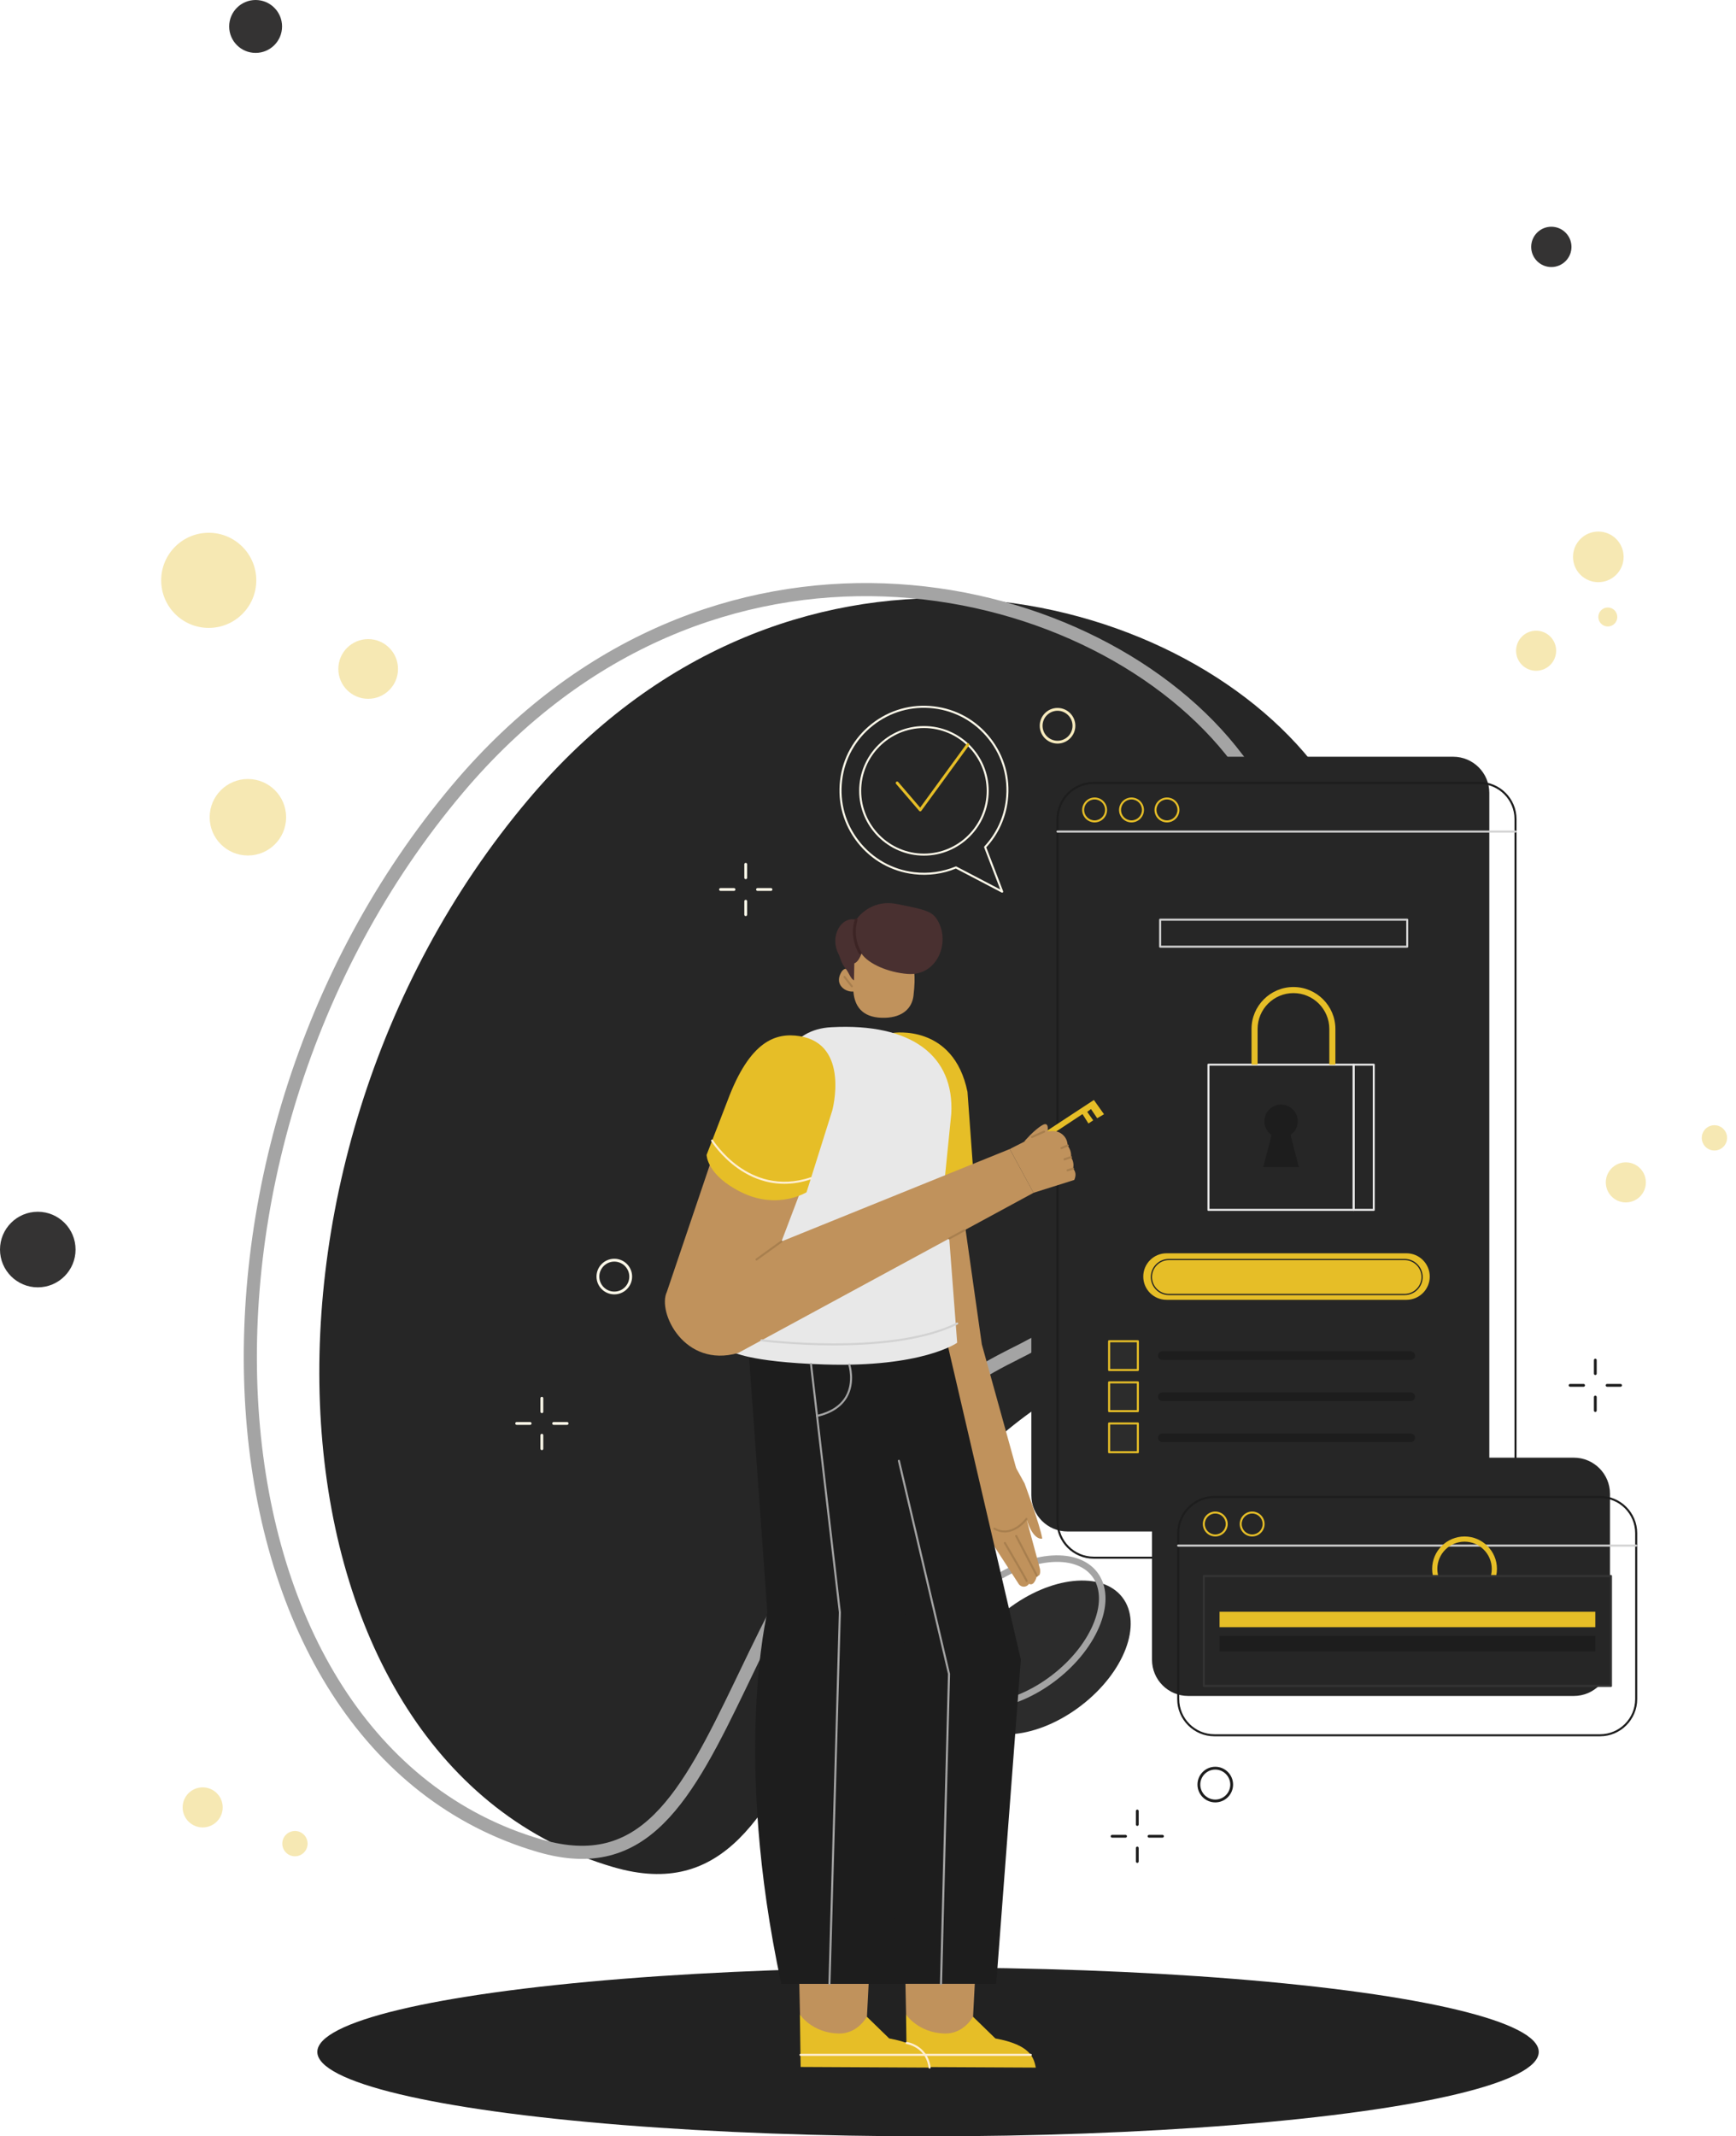 <svg width="265" height="326" viewBox="0 0 265 326" fill="none" xmlns="http://www.w3.org/2000/svg">
<ellipse cx="141.664" cy="313.121" rx="93.225" ry="12.879" fill="#222222"/>
<path d="M200.158 116.132C226.176 148.395 212.557 187.039 166.275 210.107C120.63 232.866 127.412 294.77 93.629 284.92C39.773 269.216 33.072 178.381 80.647 122.013C119.565 75.885 177.7 88.284 200.158 116.132Z" fill="#262626"/>
<path d="M154.296 206.905L154.296 206.906C131.758 218.143 121.831 238.786 113.751 255.586C113.522 256.061 113.296 256.533 113.07 257.001C108.932 265.59 105.258 272.94 100.577 277.568C98.261 279.859 95.727 281.449 92.799 282.19C89.87 282.932 86.466 282.845 82.376 281.653C56.006 273.964 41.009 247.828 38.566 216.332C36.125 184.863 46.269 148.325 69.879 120.351L69.879 120.351C108.357 74.744 165.749 87.052 187.847 114.453C200.661 130.343 203.662 147.709 197.855 163.924C192.031 180.183 177.289 195.445 154.296 206.905Z" stroke="#A4A4A4" stroke-width="2"/>
<path d="M152.981 136.069L150.375 129.273C152.157 127.357 153.368 124.884 153.694 122.091C154.519 115.102 149.52 108.767 142.532 107.95C135.543 107.126 129.208 112.124 128.391 119.113C127.566 126.102 132.565 132.437 139.553 133.254C141.796 133.521 143.973 133.18 145.918 132.37L152.981 136.069Z" fill="#262626"/>
<path d="M152.982 136.217C152.959 136.217 152.93 136.209 152.907 136.202L145.911 132.54C143.906 133.365 141.7 133.662 139.531 133.402C136.107 133.001 133.047 131.285 130.916 128.582C128.784 125.878 127.826 122.507 128.235 119.083C128.636 115.659 130.352 112.599 133.055 110.467C135.758 108.336 139.13 107.378 142.554 107.786C145.978 108.187 149.038 109.903 151.169 112.606C153.301 115.31 154.259 118.682 153.85 122.105C153.531 124.816 152.395 127.304 150.553 129.302L153.13 136.009C153.152 136.068 153.137 136.135 153.086 136.18C153.056 136.209 153.019 136.217 152.982 136.217ZM145.918 132.214C145.941 132.214 145.97 132.221 145.993 132.228L152.692 135.734L150.234 129.325C150.211 129.273 150.226 129.206 150.263 129.161C152.098 127.193 153.227 124.742 153.546 122.068C153.94 118.726 153.011 115.436 150.924 112.799C148.837 110.163 145.859 108.492 142.517 108.098C139.175 107.705 135.885 108.633 133.248 110.72C130.611 112.799 128.94 115.785 128.547 119.127C128.153 122.469 129.081 125.76 131.168 128.396C133.248 131.033 136.234 132.704 139.576 133.097C141.715 133.35 143.891 133.045 145.866 132.228C145.881 132.221 145.896 132.214 145.918 132.214Z" fill="#FCF8E9"/>
<path d="M165.051 260.257C171.634 255.196 174.446 247.81 171.333 243.76C168.219 239.71 160.359 240.529 153.776 245.59C147.193 250.651 144.381 258.037 147.494 262.087C150.608 266.137 158.468 265.317 165.051 260.257Z" fill="#2C2C2C"/>
<path d="M167.092 240.22C168.503 242.056 168.618 244.712 167.516 247.607C166.417 250.493 164.132 253.533 160.902 256.016C157.671 258.499 154.146 259.927 151.075 260.247C147.994 260.568 145.457 259.774 144.046 257.938C142.634 256.102 142.519 253.446 143.621 250.551C144.72 247.666 147.006 244.626 150.236 242.142C153.466 239.659 156.991 238.232 160.062 237.912C163.143 237.59 165.68 238.384 167.092 240.22Z" stroke="#A4A4A4"/>
<g filter="url(#filter0_d)">
<path d="M225.826 237.7H166.952C163.907 237.7 161.434 235.226 161.434 232.181V124.995C161.434 121.95 163.907 119.477 166.952 119.477H225.826C228.871 119.477 231.344 121.95 231.344 124.995V232.181C231.344 235.226 228.871 237.7 225.826 237.7Z" fill="#262626"/>
</g>
<path d="M225.825 237.855H166.952C163.825 237.855 161.277 235.308 161.277 232.181V124.995C161.277 121.868 163.825 119.32 166.952 119.32H225.825C228.952 119.32 231.499 121.868 231.499 124.995V232.181C231.499 235.308 228.952 237.855 225.825 237.855ZM166.952 119.632C163.996 119.632 161.589 122.039 161.589 124.995V232.181C161.589 235.137 163.996 237.543 166.952 237.543H225.825C228.781 237.543 231.188 235.137 231.188 232.181V124.995C231.188 122.039 228.781 119.632 225.825 119.632H166.952Z" fill="#1D1D1D"/>
<path d="M214.699 198.351H178.07C176.109 198.351 174.52 196.762 174.52 194.801C174.52 192.84 176.109 191.251 178.07 191.251H214.699C216.66 191.251 218.25 192.84 218.25 194.801C218.25 196.762 216.66 198.351 214.699 198.351Z" fill="#E6BE27"/>
<path d="M214.409 197.631H178.433C176.91 197.631 175.67 196.39 175.67 194.868C175.67 193.345 176.91 192.105 178.433 192.105H214.409C215.932 192.105 217.172 193.345 217.172 194.868C217.172 196.39 215.939 197.631 214.409 197.631ZM178.433 192.291C177.014 192.291 175.856 193.449 175.856 194.868C175.856 196.286 177.014 197.445 178.433 197.445H214.409C215.828 197.445 216.986 196.286 216.986 194.868C216.986 193.449 215.828 192.291 214.409 192.291H178.433Z" fill="#222222"/>
<path d="M214.811 144.617H177.096C177.007 144.617 176.94 144.55 176.94 144.461V140.346C176.94 140.257 177.007 140.19 177.096 140.19H214.811C214.9 140.19 214.967 140.257 214.967 140.346V144.461C214.959 144.542 214.892 144.617 214.811 144.617ZM177.252 144.305H214.655V140.502H177.252V144.305Z" fill="#D2D2D2"/>
<path d="M231.343 127.052H161.426C161.336 127.052 161.27 126.985 161.27 126.896C161.27 126.807 161.336 126.74 161.426 126.74H231.343C231.432 126.74 231.499 126.807 231.499 126.896C231.499 126.985 231.432 127.052 231.343 127.052Z" fill="#D2D2D2"/>
<path d="M167.093 125.5C166.046 125.5 165.191 124.646 165.191 123.598C165.191 122.551 166.046 121.697 167.093 121.697C168.14 121.697 168.994 122.551 168.994 123.598C168.994 124.646 168.14 125.5 167.093 125.5ZM167.093 121.994C166.216 121.994 165.496 122.707 165.496 123.591C165.496 124.475 166.209 125.188 167.093 125.188C167.969 125.188 168.69 124.475 168.69 123.591C168.69 122.707 167.969 121.994 167.093 121.994Z" fill="#E6BE27"/>
<path d="M172.723 125.5C171.675 125.5 170.821 124.646 170.821 123.598C170.821 122.551 171.675 121.697 172.723 121.697C173.77 121.697 174.624 122.551 174.624 123.598C174.624 124.646 173.77 125.5 172.723 125.5ZM172.723 121.994C171.846 121.994 171.126 122.707 171.126 123.591C171.126 124.475 171.839 125.188 172.723 125.188C173.599 125.188 174.319 124.475 174.319 123.591C174.319 122.707 173.599 121.994 172.723 121.994Z" fill="#E6BE27"/>
<path d="M178.137 125.5C177.089 125.5 176.235 124.646 176.235 123.598C176.235 122.551 177.089 121.697 178.137 121.697C179.184 121.697 180.038 122.551 180.038 123.598C180.038 124.646 179.184 125.5 178.137 125.5ZM178.137 121.994C177.26 121.994 176.54 122.707 176.54 123.591C176.54 124.475 177.253 125.188 178.137 125.188C179.013 125.188 179.733 124.475 179.733 123.591C179.733 122.707 179.013 121.994 178.137 121.994Z" fill="#E6BE27"/>
<path d="M206.633 184.782H184.471C184.382 184.782 184.315 184.715 184.315 184.626V162.471C184.315 162.382 184.382 162.315 184.471 162.315H206.633C206.723 162.315 206.789 162.382 206.789 162.471V184.633C206.789 184.715 206.715 184.782 206.633 184.782ZM184.627 184.47H206.478V162.62H184.627V184.47Z" fill="#E8E8E8"/>
<path d="M209.701 184.782H206.634C206.544 184.782 206.478 184.715 206.478 184.626V162.471C206.478 162.382 206.544 162.315 206.634 162.315H209.701C209.79 162.315 209.857 162.382 209.857 162.471V184.633C209.857 184.715 209.79 184.782 209.701 184.782ZM206.789 184.47H209.552V162.62H206.789V184.47Z" fill="#E8E8E8"/>
<path d="M203.855 162.471H202.92V157.02C202.92 154.004 200.469 151.546 197.446 151.546C194.423 151.546 191.972 153.997 191.972 157.02V162.464H191.044V157.02C191.044 153.492 193.918 150.618 197.446 150.618C200.974 150.618 203.848 153.492 203.848 157.02V162.471H203.855Z" fill="#E6BE27"/>
<path d="M197.18 173.263C197.834 172.773 198.257 171.986 198.257 171.102C198.257 169.609 197.046 168.398 195.554 168.398C194.061 168.398 192.85 169.609 192.85 171.102C192.85 171.986 193.273 172.765 193.927 173.263L192.635 178.261H195.554H198.472L197.18 173.263Z" fill="#1D1D1D"/>
<path d="M198.464 178.409H192.634C192.59 178.409 192.538 178.387 192.508 178.35C192.478 178.313 192.471 178.261 192.478 178.216L193.741 173.322C193.065 172.78 192.686 171.978 192.686 171.101C192.686 169.527 193.971 168.242 195.546 168.242C197.12 168.242 198.405 169.527 198.405 171.101C198.405 171.97 198.019 172.772 197.35 173.322L198.613 178.216C198.628 178.261 198.613 178.313 198.583 178.35C198.561 178.387 198.516 178.409 198.464 178.409ZM192.835 178.098H198.264L197.024 173.292C197.009 173.233 197.031 173.166 197.083 173.129C197.729 172.646 198.101 171.903 198.101 171.094C198.101 169.69 196.957 168.546 195.553 168.546C194.149 168.546 193.006 169.69 193.006 171.094C193.006 171.903 193.377 172.639 194.023 173.129C194.075 173.166 194.097 173.233 194.083 173.292L192.835 178.098Z" fill="#262626"/>
<path d="M215.346 207.523H177.431C177.067 207.523 176.777 207.234 176.777 206.87C176.777 206.506 177.067 206.216 177.431 206.216H215.346C215.71 206.216 215.999 206.506 215.999 206.87C215.999 207.234 215.71 207.523 215.346 207.523Z" fill="#1D1D1D"/>
<path d="M215.346 213.792H177.431C177.067 213.792 176.777 213.502 176.777 213.138C176.777 212.774 177.067 212.484 177.431 212.484H215.346C215.71 212.484 215.999 212.774 215.999 213.138C215.999 213.502 215.71 213.792 215.346 213.792Z" fill="#1D1D1D"/>
<path d="M215.346 220.067H177.431C177.067 220.067 176.777 219.778 176.777 219.414C176.777 219.05 177.067 218.76 177.431 218.76H215.346C215.71 218.76 215.999 219.05 215.999 219.414C215.999 219.77 215.71 220.067 215.346 220.067Z" fill="#1D1D1D"/>
<path d="M173.695 204.672H169.306V209.061H173.695V204.672Z" fill="#2C2C2C"/>
<path d="M173.695 209.217H169.305C169.216 209.217 169.149 209.15 169.149 209.061V204.671C169.149 204.582 169.216 204.515 169.305 204.515H173.695C173.784 204.515 173.851 204.582 173.851 204.671V209.061C173.851 209.15 173.776 209.217 173.695 209.217ZM169.461 208.905H173.539V204.827H169.461V208.905Z" fill="#E6BE27"/>
<path d="M173.695 210.948H169.306V215.337H173.695V210.948Z" fill="#2C2C2C"/>
<path d="M173.695 215.492H169.305C169.216 215.492 169.149 215.426 169.149 215.336V210.947C169.149 210.858 169.216 210.791 169.305 210.791H173.695C173.784 210.791 173.851 210.858 173.851 210.947V215.336C173.851 215.418 173.776 215.492 173.695 215.492ZM169.461 215.18H173.539V211.103H169.461V215.18Z" fill="#E6BE27"/>
<path d="M173.695 217.216H169.306V221.605H173.695V217.216Z" fill="#2C2C2C"/>
<path d="M173.695 221.761H169.305C169.216 221.761 169.149 221.694 169.149 221.605V217.215C169.149 217.126 169.216 217.059 169.305 217.059H173.695C173.784 217.059 173.851 217.126 173.851 217.215V221.605C173.851 221.694 173.776 221.761 173.695 221.761ZM169.461 221.449H173.539V217.371H169.461V221.449Z" fill="#E6BE27"/>
<path d="M152.959 220.142L156.397 226.358C156.397 226.358 158.752 232.678 159.101 234.788C159.101 234.788 157.742 235.226 156.687 231.772L158.752 239.422C158.752 239.422 158.952 240.625 158.284 240.455C158.284 240.455 157.927 242.155 157.073 241.687C156.709 242.267 155.87 242.274 155.499 241.702L144.484 224.739L152.959 220.142Z" fill="#C0925C"/>
<path d="M146.111 178.588L149.877 205.154L155.12 224.048L149.379 231.156L137.214 198.009L146.111 178.588Z" fill="#C0925C"/>
<path d="M136.308 157.621C136.308 157.621 145.547 156.158 147.686 166.623L148.629 179.553C148.629 179.553 137.11 186.72 137.229 186.371C137.347 186.022 136.308 157.621 136.308 157.621Z" fill="#E6BE27"/>
<path d="M157.52 174.065L166.982 167.856L168.526 170.032L167.487 170.641L166.536 169.237L165.964 169.675L166.878 170.96L166.15 171.443L165.244 170.01L157.98 174.807L157.52 174.065Z" fill="#E6BE27"/>
<path d="M148.361 311.122L149.134 296.357L138.149 299.44L138.313 307.401L140.467 314.613L147.322 314.294L148.361 311.122Z" fill="#C0925C"/>
<path d="M138.424 315.415L158.113 315.512C157.809 313.967 157.267 312.036 151.942 311.063L148.533 307.75C148.533 307.75 147.114 310.409 144.173 310.313C140.103 310.186 138.306 307.401 138.306 307.401L138.424 315.415Z" fill="#E6BE27"/>
<path d="M157.348 313.722H138.394C138.305 313.722 138.238 313.655 138.238 313.566C138.238 313.477 138.305 313.41 138.394 313.41H157.348C157.437 313.41 157.504 313.477 157.504 313.566C157.504 313.655 157.437 313.722 157.348 313.722Z" fill="#FFEFD3"/>
<path d="M144.485 204.486L155.833 253.251L152.075 302.73H136.189L132.921 230.681L128.947 203.557L144.485 204.486Z" fill="#1D1D1D"/>
<path d="M132.164 311.122L132.929 296.357L121.944 299.44L122.115 307.401L124.262 314.613L131.124 314.294L132.164 311.122Z" fill="#C0925C"/>
<path d="M122.218 315.415L141.907 315.512C141.603 313.967 141.061 312.036 135.736 311.063L132.327 307.75C132.327 307.75 130.908 310.409 127.967 310.313C123.897 310.186 122.1 307.401 122.1 307.401L122.218 315.415Z" fill="#E6BE27"/>
<path d="M117.132 246.04C117.132 246.04 111.784 267.979 119.263 302.737H136.189L138.15 246.983L136.405 201.894L113.834 199.97L117.132 246.04Z" fill="#1D1D1D"/>
<path d="M146.111 204.902C146.111 204.902 140.816 208.704 125.798 208.214C114.153 207.835 111.791 206.253 111.791 206.253L116.284 170.99C118.275 162.182 120.689 157.064 126.92 156.752C139.226 156.091 145.695 161.157 145.212 169.958L144.21 179.932L146.111 204.902Z" fill="#E8E8E8"/>
<path d="M139.064 146.978C139.495 147.372 139.829 148.702 139.443 151.947C139.212 153.886 137.764 155.222 135.15 155.312C132.053 155.416 130.486 153.967 130.27 151.308C129.082 151.427 127.389 150.313 128.347 148.486C129.178 146.897 130.322 148.687 130.322 148.687L130.389 145.783C131.362 144.572 137.898 142.478 139.064 146.978Z" fill="#C0925C"/>
<path d="M130.411 147.001C130.411 147.001 131.005 146.897 131.51 145.523C132.595 147.12 135.625 148.39 138.514 148.62C142.896 148.976 144.931 144.223 143.364 140.918C142.532 139.165 141.834 138.905 136.888 137.947C132.706 137.138 130.686 140.368 130.686 140.368C128.473 139.715 126.512 142.879 128.064 145.701C128.398 146.533 128.384 146.889 129.104 147.825C129.631 148.508 129.81 149.281 130.359 149.608L130.411 147.001Z" fill="#493030"/>
<path d="M130.04 150.67C129.995 150.67 129.951 150.647 129.913 150.61L128.792 149.169C128.74 149.103 128.755 149.006 128.822 148.954C128.889 148.902 128.985 148.917 129.037 148.984L130.159 150.425C130.211 150.491 130.196 150.588 130.129 150.64C130.107 150.662 130.069 150.67 130.04 150.67Z" fill="#A87F4E"/>
<path d="M131.302 145.619C131.235 145.619 131.16 145.582 131.123 145.523C131.064 145.426 129.601 143.213 130.477 140.309C130.514 140.198 130.633 140.131 130.745 140.161C130.856 140.198 130.923 140.316 130.893 140.428C130.076 143.131 131.465 145.248 131.48 145.27C131.547 145.367 131.517 145.508 131.42 145.575C131.383 145.604 131.346 145.619 131.302 145.619Z" fill="#3C2424"/>
<path d="M109.355 174.807L101.787 197.163C100.324 200.237 104.439 208.816 112.668 206.469L157.772 182.019L154.14 175.342L119.293 189.446L123.288 178.922L109.355 174.807Z" fill="#C0925C"/>
<path d="M122.055 158.112C118.498 157.554 114.495 158.713 111.041 168.004L107.862 176.233C107.862 176.233 107.862 179.33 113.165 181.937C118.735 184.678 123.117 181.937 123.117 181.937L127.046 169.46C127.046 169.46 129.794 159.33 122.055 158.112Z" fill="#E6BE27"/>
<path d="M154.14 175.342L159.391 172.676L160.586 172.594C161.871 172.505 162.97 173.522 162.97 174.807C162.97 174.807 163.639 175.632 163.483 176.575C163.483 176.575 164.07 177.362 163.795 178.335C163.795 178.335 164.5 178.885 163.988 180.058L157.764 182.019L154.14 175.342Z" fill="#C0925C"/>
<path d="M119.717 180.645C118.929 180.645 118.15 180.563 117.385 180.407C115.714 180.058 114.102 179.338 112.587 178.261C110.01 176.426 108.584 174.161 108.569 174.139C108.524 174.065 108.546 173.968 108.621 173.923C108.695 173.879 108.792 173.901 108.836 173.975C108.851 173.998 110.247 176.218 112.78 178.016C115.105 179.665 118.9 181.291 123.75 179.65C123.831 179.62 123.92 179.665 123.943 179.746C123.972 179.828 123.928 179.917 123.846 179.939C122.45 180.415 121.068 180.645 119.717 180.645Z" fill="#FFEFD3"/>
<path d="M127.299 205.31C121.194 205.31 116.278 204.686 116.226 204.679C116.144 204.671 116.077 204.59 116.092 204.508C116.099 204.426 116.181 204.367 116.263 204.374C116.315 204.382 121.217 204.998 127.299 204.998C127.322 204.998 127.344 204.998 127.366 204.998C133.003 204.991 140.816 204.441 146.045 201.827C146.119 201.79 146.216 201.819 146.253 201.894C146.29 201.968 146.26 202.064 146.186 202.102C143.847 203.268 140.816 204.129 137.177 204.664C134.273 205.087 130.968 205.303 127.366 205.31C127.344 205.31 127.322 205.31 127.299 205.31Z" fill="#D2D2D2"/>
<path d="M126.615 302.886C126.608 302.886 126.608 302.886 126.615 302.886C126.526 302.886 126.459 302.811 126.459 302.73L128.048 246.047L123.644 208.154C123.637 208.073 123.696 207.991 123.778 207.984C123.86 207.976 123.941 208.036 123.949 208.117L128.36 246.025C128.36 246.032 128.36 246.04 128.36 246.047L126.771 302.745C126.764 302.819 126.697 302.886 126.615 302.886Z" fill="#A4A4A4"/>
<path d="M141.151 313.722H122.197C122.108 313.722 122.041 313.655 122.041 313.566C122.041 313.477 122.108 313.41 122.197 313.41H141.151C141.24 313.41 141.307 313.477 141.307 313.566C141.307 313.655 141.232 313.722 141.151 313.722Z" fill="#FFEFD3"/>
<path d="M141.908 315.668C141.834 315.668 141.767 315.608 141.752 315.534C141.581 314.212 140.965 313.194 139.917 312.526C139.13 312.021 138.38 311.91 138.373 311.91C138.291 311.895 138.231 311.82 138.239 311.731C138.254 311.65 138.328 311.59 138.417 311.598C138.447 311.605 139.234 311.716 140.073 312.251C140.853 312.749 141.834 313.714 142.064 315.489C142.071 315.571 142.012 315.653 141.93 315.66C141.923 315.668 141.915 315.668 141.908 315.668Z" fill="#FFEFD3"/>
<path d="M143.639 302.886C143.549 302.886 143.483 302.811 143.483 302.73L144.708 255.45L137.066 222.949C137.043 222.867 137.095 222.786 137.185 222.763C137.266 222.741 137.348 222.793 137.37 222.882L145.02 255.405C145.02 255.42 145.027 255.435 145.027 255.442L143.802 302.745C143.795 302.819 143.72 302.886 143.639 302.886Z" fill="#A4A4A4"/>
<path d="M124.714 216.22C124.64 216.22 124.581 216.168 124.566 216.101C124.543 216.02 124.595 215.938 124.685 215.916C126.801 215.426 128.279 214.46 129.081 213.041C130.307 210.865 129.505 208.34 129.497 208.31C129.467 208.229 129.512 208.14 129.594 208.117C129.675 208.088 129.765 208.132 129.787 208.214C129.824 208.325 130.641 210.888 129.349 213.19C128.502 214.69 126.957 215.708 124.751 216.22C124.737 216.213 124.722 216.22 124.714 216.22Z" fill="#A4A4A4"/>
<path d="M156.309 174.235C156.309 174.235 157.876 172.379 159.153 171.673C160.431 170.968 159.784 173.322 159.784 173.322L156.309 174.235Z" fill="#C0925C"/>
<path d="M153.353 233.852C152.796 233.852 152.246 233.703 151.719 233.406C151.645 233.362 151.615 233.273 151.66 233.198C151.704 233.124 151.793 233.094 151.868 233.139C152.937 233.74 154.044 233.681 155.165 232.975C156.019 232.433 156.554 231.705 156.561 231.698C156.613 231.631 156.71 231.616 156.777 231.661C156.844 231.713 156.858 231.809 156.814 231.876C156.792 231.906 156.242 232.656 155.343 233.228C154.682 233.636 154.014 233.852 153.353 233.852Z" fill="#A87F4E"/>
<path d="M158.285 240.61C158.225 240.61 158.173 240.581 158.144 240.529L154.98 234.453C154.943 234.379 154.972 234.283 155.047 234.246C155.121 234.208 155.218 234.238 155.255 234.312L158.419 240.388C158.456 240.462 158.426 240.558 158.352 240.596C158.337 240.61 158.307 240.61 158.285 240.61Z" fill="#A87F4E"/>
<path d="M156.724 241.413C156.68 241.413 156.628 241.398 156.576 241.331C156.553 241.301 156.538 241.257 156.538 241.219C156.271 240.677 154.474 237.595 153.263 235.538C153.219 235.464 153.241 235.367 153.315 235.322C153.389 235.278 153.486 235.3 153.53 235.374C153.538 235.389 154.385 236.83 155.216 238.256C155.707 239.095 156.085 239.764 156.36 240.246C156.524 240.536 156.65 240.759 156.732 240.915C156.88 241.19 156.932 241.294 156.806 241.375C156.806 241.39 156.769 241.413 156.724 241.413Z" fill="#A87F4E"/>
<path d="M115.482 192.35C115.438 192.35 115.386 192.328 115.356 192.283C115.304 192.216 115.319 192.12 115.393 192.068L119.203 189.32C119.27 189.268 119.367 189.283 119.419 189.357C119.471 189.424 119.456 189.52 119.381 189.572L115.571 192.32C115.542 192.343 115.512 192.35 115.482 192.35Z" fill="#A87F4E"/>
<path d="M144.9 189.149C144.848 189.149 144.789 189.119 144.767 189.067C144.73 188.993 144.752 188.896 144.826 188.859L147.128 187.611C147.203 187.567 147.299 187.597 147.336 187.671C147.374 187.745 147.351 187.842 147.277 187.879L144.975 189.127C144.952 189.141 144.93 189.149 144.9 189.149Z" fill="#A87F4E"/>
<path d="M162.027 175.357C161.968 175.357 161.909 175.32 161.886 175.26C161.857 175.179 161.894 175.09 161.968 175.06L162.919 174.659C163 174.629 163.089 174.666 163.119 174.741C163.149 174.822 163.112 174.911 163.037 174.941L162.087 175.342C162.064 175.357 162.042 175.357 162.027 175.357Z" fill="#A87F4E"/>
<path d="M162.502 177.065C162.436 177.065 162.376 177.028 162.354 176.961C162.324 176.88 162.369 176.79 162.451 176.761L163.431 176.426C163.513 176.397 163.602 176.441 163.631 176.523C163.661 176.605 163.617 176.694 163.535 176.724L162.554 177.058C162.532 177.058 162.517 177.065 162.502 177.065Z" fill="#A87F4E"/>
<path d="M157.519 173.656C157.459 173.656 157.4 173.619 157.378 173.567C157.341 173.485 157.378 173.396 157.459 173.359L159.331 172.535C159.413 172.498 159.502 172.535 159.539 172.616C159.576 172.698 159.539 172.787 159.457 172.824L157.586 173.649C157.563 173.649 157.541 173.656 157.519 173.656Z" fill="#A87F4E"/>
<path d="M162.971 178.744C162.904 178.744 162.844 178.699 162.822 178.632C162.8 178.551 162.844 178.461 162.926 178.439L163.751 178.187C163.832 178.164 163.921 178.209 163.944 178.291C163.966 178.372 163.921 178.461 163.84 178.484L163.015 178.736C163 178.744 162.986 178.744 162.971 178.744Z" fill="#A87F4E"/>
<path d="M141.04 130.417C146.417 130.417 150.776 126.057 150.776 120.68C150.776 115.303 146.417 110.943 141.04 110.943C135.662 110.943 131.303 115.303 131.303 120.68C131.303 126.057 135.662 130.417 141.04 130.417Z" fill="#262626"/>
<path d="M141.039 130.565C135.587 130.565 131.153 126.131 131.153 120.68C131.153 115.228 135.587 110.794 141.039 110.794C146.49 110.794 150.924 115.228 150.924 120.68C150.924 126.131 146.49 130.565 141.039 130.565ZM141.039 111.099C135.758 111.099 131.458 115.399 131.458 120.68C131.458 125.96 135.758 130.26 141.039 130.26C146.319 130.26 150.619 125.96 150.619 120.68C150.619 115.399 146.319 111.099 141.039 111.099Z" fill="#FCF8E9"/>
<path d="M136.953 119.476L140.474 123.591L147.745 113.624" fill="#262626"/>
<path d="M140.474 123.806C140.408 123.806 140.348 123.777 140.311 123.732L136.783 119.617C136.701 119.528 136.716 119.387 136.805 119.313C136.895 119.231 137.036 119.246 137.11 119.335L140.46 123.242L147.567 113.49C147.641 113.394 147.775 113.371 147.872 113.446C147.968 113.52 147.99 113.654 147.916 113.75L140.645 123.725C140.608 123.777 140.541 123.814 140.482 123.814C140.482 123.806 140.482 123.806 140.474 123.806Z" fill="#E6BE27"/>
<g filter="url(#filter1_d)">
<path d="M244.246 264.801H185.373C182.328 264.801 179.854 262.327 179.854 259.282V233.956C179.854 230.911 182.328 228.438 185.373 228.438H244.246C247.291 228.438 249.765 230.911 249.765 233.956V259.282C249.765 262.327 247.299 264.801 244.246 264.801Z" fill="#262626"/>
</g>
<path d="M244.246 264.956H185.372C182.246 264.956 179.698 262.409 179.698 259.282V233.956C179.698 230.829 182.246 228.282 185.372 228.282H244.246C247.373 228.282 249.92 230.829 249.92 233.956V259.282C249.92 262.409 247.373 264.956 244.246 264.956ZM185.372 228.594C182.417 228.594 180.01 231 180.01 233.956V259.282C180.01 262.238 182.417 264.644 185.372 264.644H244.246C247.202 264.644 249.608 262.238 249.608 259.282V233.956C249.608 231 247.202 228.594 244.246 228.594H185.372Z" fill="#1D1D1D"/>
<path d="M249.763 236.013H179.845C179.756 236.013 179.689 235.946 179.689 235.857C179.689 235.768 179.756 235.701 179.845 235.701H249.763C249.852 235.701 249.919 235.768 249.919 235.857C249.919 235.946 249.852 236.013 249.763 236.013Z" fill="#D2D2D2"/>
<path d="M185.512 234.461C184.464 234.461 183.61 233.607 183.61 232.56C183.61 231.512 184.464 230.658 185.512 230.658C186.559 230.658 187.413 231.512 187.413 232.56C187.413 233.607 186.559 234.461 185.512 234.461ZM185.512 230.963C184.635 230.963 183.915 231.676 183.915 232.56C183.915 233.443 184.628 234.156 185.512 234.156C186.388 234.156 187.108 233.443 187.108 232.56C187.108 231.676 186.388 230.963 185.512 230.963Z" fill="#E6BE27"/>
<path d="M191.143 234.461C190.095 234.461 189.241 233.607 189.241 232.56C189.241 231.512 190.095 230.658 191.143 230.658C192.19 230.658 193.044 231.512 193.044 232.56C193.044 233.607 192.19 234.461 191.143 234.461ZM191.143 230.963C190.266 230.963 189.546 231.676 189.546 232.56C189.546 233.443 190.259 234.156 191.143 234.156C192.019 234.156 192.739 233.443 192.739 232.56C192.739 231.676 192.019 230.963 191.143 230.963Z" fill="#E6BE27"/>
<path d="M223.563 244.355C220.839 244.355 218.617 242.134 218.617 239.41C218.617 236.686 220.839 234.464 223.563 234.464C226.287 234.464 228.509 236.686 228.509 239.41C228.509 242.134 226.287 244.355 223.563 244.355ZM223.563 235.256C221.283 235.256 219.409 237.111 219.409 239.41C219.409 241.709 221.264 243.563 223.563 243.563C225.843 243.563 227.717 241.709 227.717 239.41C227.717 237.111 225.843 235.256 223.563 235.256Z" fill="#E6BE27"/>
<path d="M245.916 240.5H183.76V257.27H245.916V240.5Z" fill="#262626"/>
<path d="M245.916 257.425H183.759C183.67 257.425 183.604 257.358 183.604 257.269V240.499C183.604 240.41 183.67 240.343 183.759 240.343H245.916C246.005 240.343 246.072 240.41 246.072 240.499V257.269C246.072 257.351 246.005 257.425 245.916 257.425ZM183.915 257.113H245.76V240.655H183.915V257.113Z" fill="#343434"/>
<path d="M243.525 245.951H186.166V248.305H243.525V245.951Z" fill="#E6BE27"/>
<path d="M243.525 249.642H186.166V251.996H243.525V249.642Z" fill="#1D1D1D"/>
<path d="M93.774 197.519C92.274 197.519 91.056 196.301 91.056 194.801C91.056 193.301 92.274 192.083 93.774 192.083C95.274 192.083 96.492 193.301 96.492 194.801C96.492 196.301 95.274 197.519 93.774 197.519ZM93.774 192.521C92.511 192.521 91.486 193.546 91.486 194.808C91.486 196.071 92.511 197.096 93.774 197.096C95.037 197.096 96.061 196.071 96.061 194.808C96.061 193.546 95.037 192.521 93.774 192.521Z" fill="#FCF8E9"/>
<path d="M161.433 113.468C159.933 113.468 158.715 112.25 158.715 110.75C158.715 109.249 159.933 108.031 161.433 108.031C162.933 108.031 164.151 109.249 164.151 110.75C164.151 112.25 162.926 113.468 161.433 113.468ZM161.433 108.462C160.171 108.462 159.146 109.487 159.146 110.75C159.146 112.012 160.171 113.037 161.433 113.037C162.696 113.037 163.721 112.012 163.721 110.75C163.721 109.487 162.688 108.462 161.433 108.462Z" fill="#F7EBBE"/>
<path d="M185.512 275.042C184.012 275.042 182.794 273.824 182.794 272.324C182.794 270.823 184.012 269.605 185.512 269.605C187.012 269.605 188.23 270.823 188.23 272.324C188.23 273.824 187.012 275.042 185.512 275.042ZM185.512 270.036C184.25 270.036 183.225 271.061 183.225 272.324C183.225 273.586 184.25 274.611 185.512 274.611C186.775 274.611 187.8 273.586 187.8 272.324C187.792 271.061 186.767 270.036 185.512 270.036Z" fill="#1D1D1D"/>
<path d="M113.835 134.159C113.716 134.159 113.619 134.063 113.619 133.944V131.887C113.619 131.768 113.716 131.671 113.835 131.671C113.953 131.671 114.05 131.768 114.05 131.887V133.944C114.05 134.063 113.953 134.159 113.835 134.159Z" fill="#FCF8E9"/>
<path d="M113.835 139.797C113.716 139.797 113.619 139.7 113.619 139.581V137.524C113.619 137.405 113.716 137.309 113.835 137.309C113.953 137.309 114.05 137.405 114.05 137.524V139.581C114.05 139.7 113.953 139.797 113.835 139.797Z" fill="#FCF8E9"/>
<path d="M117.689 135.949H115.631C115.513 135.949 115.416 135.853 115.416 135.734C115.416 135.615 115.513 135.519 115.631 135.519H117.689C117.808 135.519 117.904 135.615 117.904 135.734C117.904 135.853 117.808 135.949 117.689 135.949Z" fill="#FCF8E9"/>
<path d="M112.044 135.949H109.987C109.868 135.949 109.771 135.853 109.771 135.734C109.771 135.615 109.868 135.519 109.987 135.519H112.044C112.163 135.519 112.26 135.615 112.26 135.734C112.26 135.853 112.163 135.949 112.044 135.949Z" fill="#FCF8E9"/>
<path d="M243.523 209.826C243.404 209.826 243.308 209.729 243.308 209.61V207.553C243.308 207.434 243.404 207.338 243.523 207.338C243.642 207.338 243.738 207.434 243.738 207.553V209.61C243.746 209.722 243.642 209.826 243.523 209.826Z" fill="#1D1D1D"/>
<path d="M243.523 215.463C243.404 215.463 243.308 215.366 243.308 215.247V213.19C243.308 213.071 243.404 212.975 243.523 212.975C243.642 212.975 243.738 213.071 243.738 213.19V215.247C243.746 215.366 243.642 215.463 243.523 215.463Z" fill="#1D1D1D"/>
<path d="M247.378 211.615H245.321C245.202 211.615 245.105 211.519 245.105 211.4C245.105 211.281 245.202 211.185 245.321 211.185H247.378C247.497 211.185 247.594 211.281 247.594 211.4C247.594 211.519 247.497 211.615 247.378 211.615Z" fill="#1D1D1D"/>
<path d="M241.734 211.615H239.676C239.557 211.615 239.461 211.519 239.461 211.4C239.461 211.281 239.557 211.185 239.676 211.185H241.734C241.852 211.185 241.949 211.281 241.949 211.4C241.949 211.519 241.852 211.615 241.734 211.615Z" fill="#1D1D1D"/>
<path d="M82.714 215.641C82.596 215.641 82.499 215.544 82.499 215.426V213.368C82.499 213.249 82.596 213.153 82.714 213.153C82.833 213.153 82.93 213.249 82.93 213.368V215.426C82.937 215.544 82.841 215.641 82.714 215.641Z" fill="#FCF8E9"/>
<path d="M82.714 221.285C82.596 221.285 82.499 221.189 82.499 221.07V219.013C82.499 218.894 82.596 218.797 82.714 218.797C82.833 218.797 82.93 218.894 82.93 219.013V221.07C82.937 221.189 82.841 221.285 82.714 221.285Z" fill="#FCF8E9"/>
<path d="M86.57 217.431H84.512C84.393 217.431 84.297 217.334 84.297 217.215C84.297 217.097 84.393 217 84.512 217H86.57C86.688 217 86.785 217.097 86.785 217.215C86.785 217.334 86.688 217.431 86.57 217.431Z" fill="#FCF8E9"/>
<path d="M80.925 217.431H78.868C78.749 217.431 78.652 217.334 78.652 217.215C78.652 217.097 78.749 217 78.868 217H80.925C81.044 217 81.14 217.097 81.14 217.215C81.14 217.334 81.044 217.431 80.925 217.431Z" fill="#FCF8E9"/>
<path d="M173.607 278.629C173.488 278.629 173.392 278.533 173.392 278.414V276.357C173.392 276.238 173.488 276.141 173.607 276.141C173.726 276.141 173.822 276.238 173.822 276.357V278.414C173.822 278.533 173.726 278.629 173.607 278.629Z" fill="#1D1D1D"/>
<path d="M173.607 284.274C173.488 284.274 173.392 284.177 173.392 284.058V282.001C173.392 281.882 173.488 281.786 173.607 281.786C173.726 281.786 173.822 281.882 173.822 282.001V284.058C173.822 284.177 173.726 284.274 173.607 284.274Z" fill="#1D1D1D"/>
<path d="M177.453 280.427H175.396C175.277 280.427 175.181 280.33 175.181 280.211C175.181 280.092 175.277 279.996 175.396 279.996H177.453C177.572 279.996 177.669 280.092 177.669 280.211C177.669 280.33 177.572 280.427 177.453 280.427Z" fill="#1D1D1D"/>
<path d="M171.817 280.427H169.759C169.64 280.427 169.544 280.33 169.544 280.211C169.544 280.092 169.64 279.996 169.759 279.996H171.817C171.935 279.996 172.032 280.092 172.032 280.211C172.032 280.33 171.935 280.427 171.817 280.427Z" fill="#1D1D1D"/>
<g opacity="0.5">
<circle cx="234.487" cy="99.302" r="3.058" fill="#EDD168"/>
<circle cx="245.431" cy="94.152" r="1.448" fill="#EDD168"/>
<circle cx="243.982" cy="84.978" r="3.863" fill="#EDD168"/>
</g>
<g opacity="0.5">
<circle cx="261.706" cy="173.637" r="1.931" transform="rotate(30.479 261.706 173.637)" fill="#EDD168"/>
<circle cx="248.183" cy="180.431" r="3.058" transform="rotate(30.479 248.183 180.431)" fill="#EDD168"/>
</g>
<g opacity="0.5">
<circle cx="45.024" cy="281.335" r="1.931" transform="rotate(78.59 45.024 281.335)" fill="#EDD168"/>
<circle cx="30.938" cy="275.805" r="3.058" transform="rotate(78.59 30.938 275.805)" fill="#EDD168"/>
</g>
<g opacity="0.5">
<circle cx="37.841" cy="124.712" r="5.836" fill="#EDD168"/>
<circle cx="31.863" cy="88.559" r="7.259" fill="#EDD168"/>
<circle cx="56.201" cy="102.081" r="4.555" fill="#EDD168"/>
</g>
<circle cx="5.767" cy="190.679" r="5.767" fill="#343333"/>
<circle cx="39.02" cy="4.037" r="4.037" fill="#343333"/>
<circle cx="236.811" cy="37.675" r="3.075" fill="#343333"/>
<defs>
<filter id="filter0_d" x="147.434" y="105.477" width="89.91" height="138.223" filterUnits="userSpaceOnUse" color-interpolation-filters="sRGB">
<feFlood flood-opacity="0" result="BackgroundImageFix"/>
<feColorMatrix in="SourceAlpha" type="matrix" values="0 0 0 0 0 0 0 0 0 0 0 0 0 0 0 0 0 0 127 0"/>
<feOffset dx="-4" dy="-4"/>
<feGaussianBlur stdDeviation="5"/>
<feColorMatrix type="matrix" values="0 0 0 0 0 0 0 0 0 0 0 0 0 0 0 0 0 0 0.1 0"/>
<feBlend mode="normal" in2="BackgroundImageFix" result="effect1_dropShadow"/>
<feBlend mode="normal" in="SourceGraphic" in2="effect1_dropShadow" result="shape"/>
</filter>
<filter id="filter1_d" x="165.854" y="212.438" width="89.91" height="56.362" filterUnits="userSpaceOnUse" color-interpolation-filters="sRGB">
<feFlood flood-opacity="0" result="BackgroundImageFix"/>
<feColorMatrix in="SourceAlpha" type="matrix" values="0 0 0 0 0 0 0 0 0 0 0 0 0 0 0 0 0 0 127 0"/>
<feOffset dx="-4" dy="-6"/>
<feGaussianBlur stdDeviation="5"/>
<feColorMatrix type="matrix" values="0 0 0 0 0 0 0 0 0 0 0 0 0 0 0 0 0 0 0.15 0"/>
<feBlend mode="normal" in2="BackgroundImageFix" result="effect1_dropShadow"/>
<feBlend mode="normal" in="SourceGraphic" in2="effect1_dropShadow" result="shape"/>
</filter>
</defs>
</svg>
